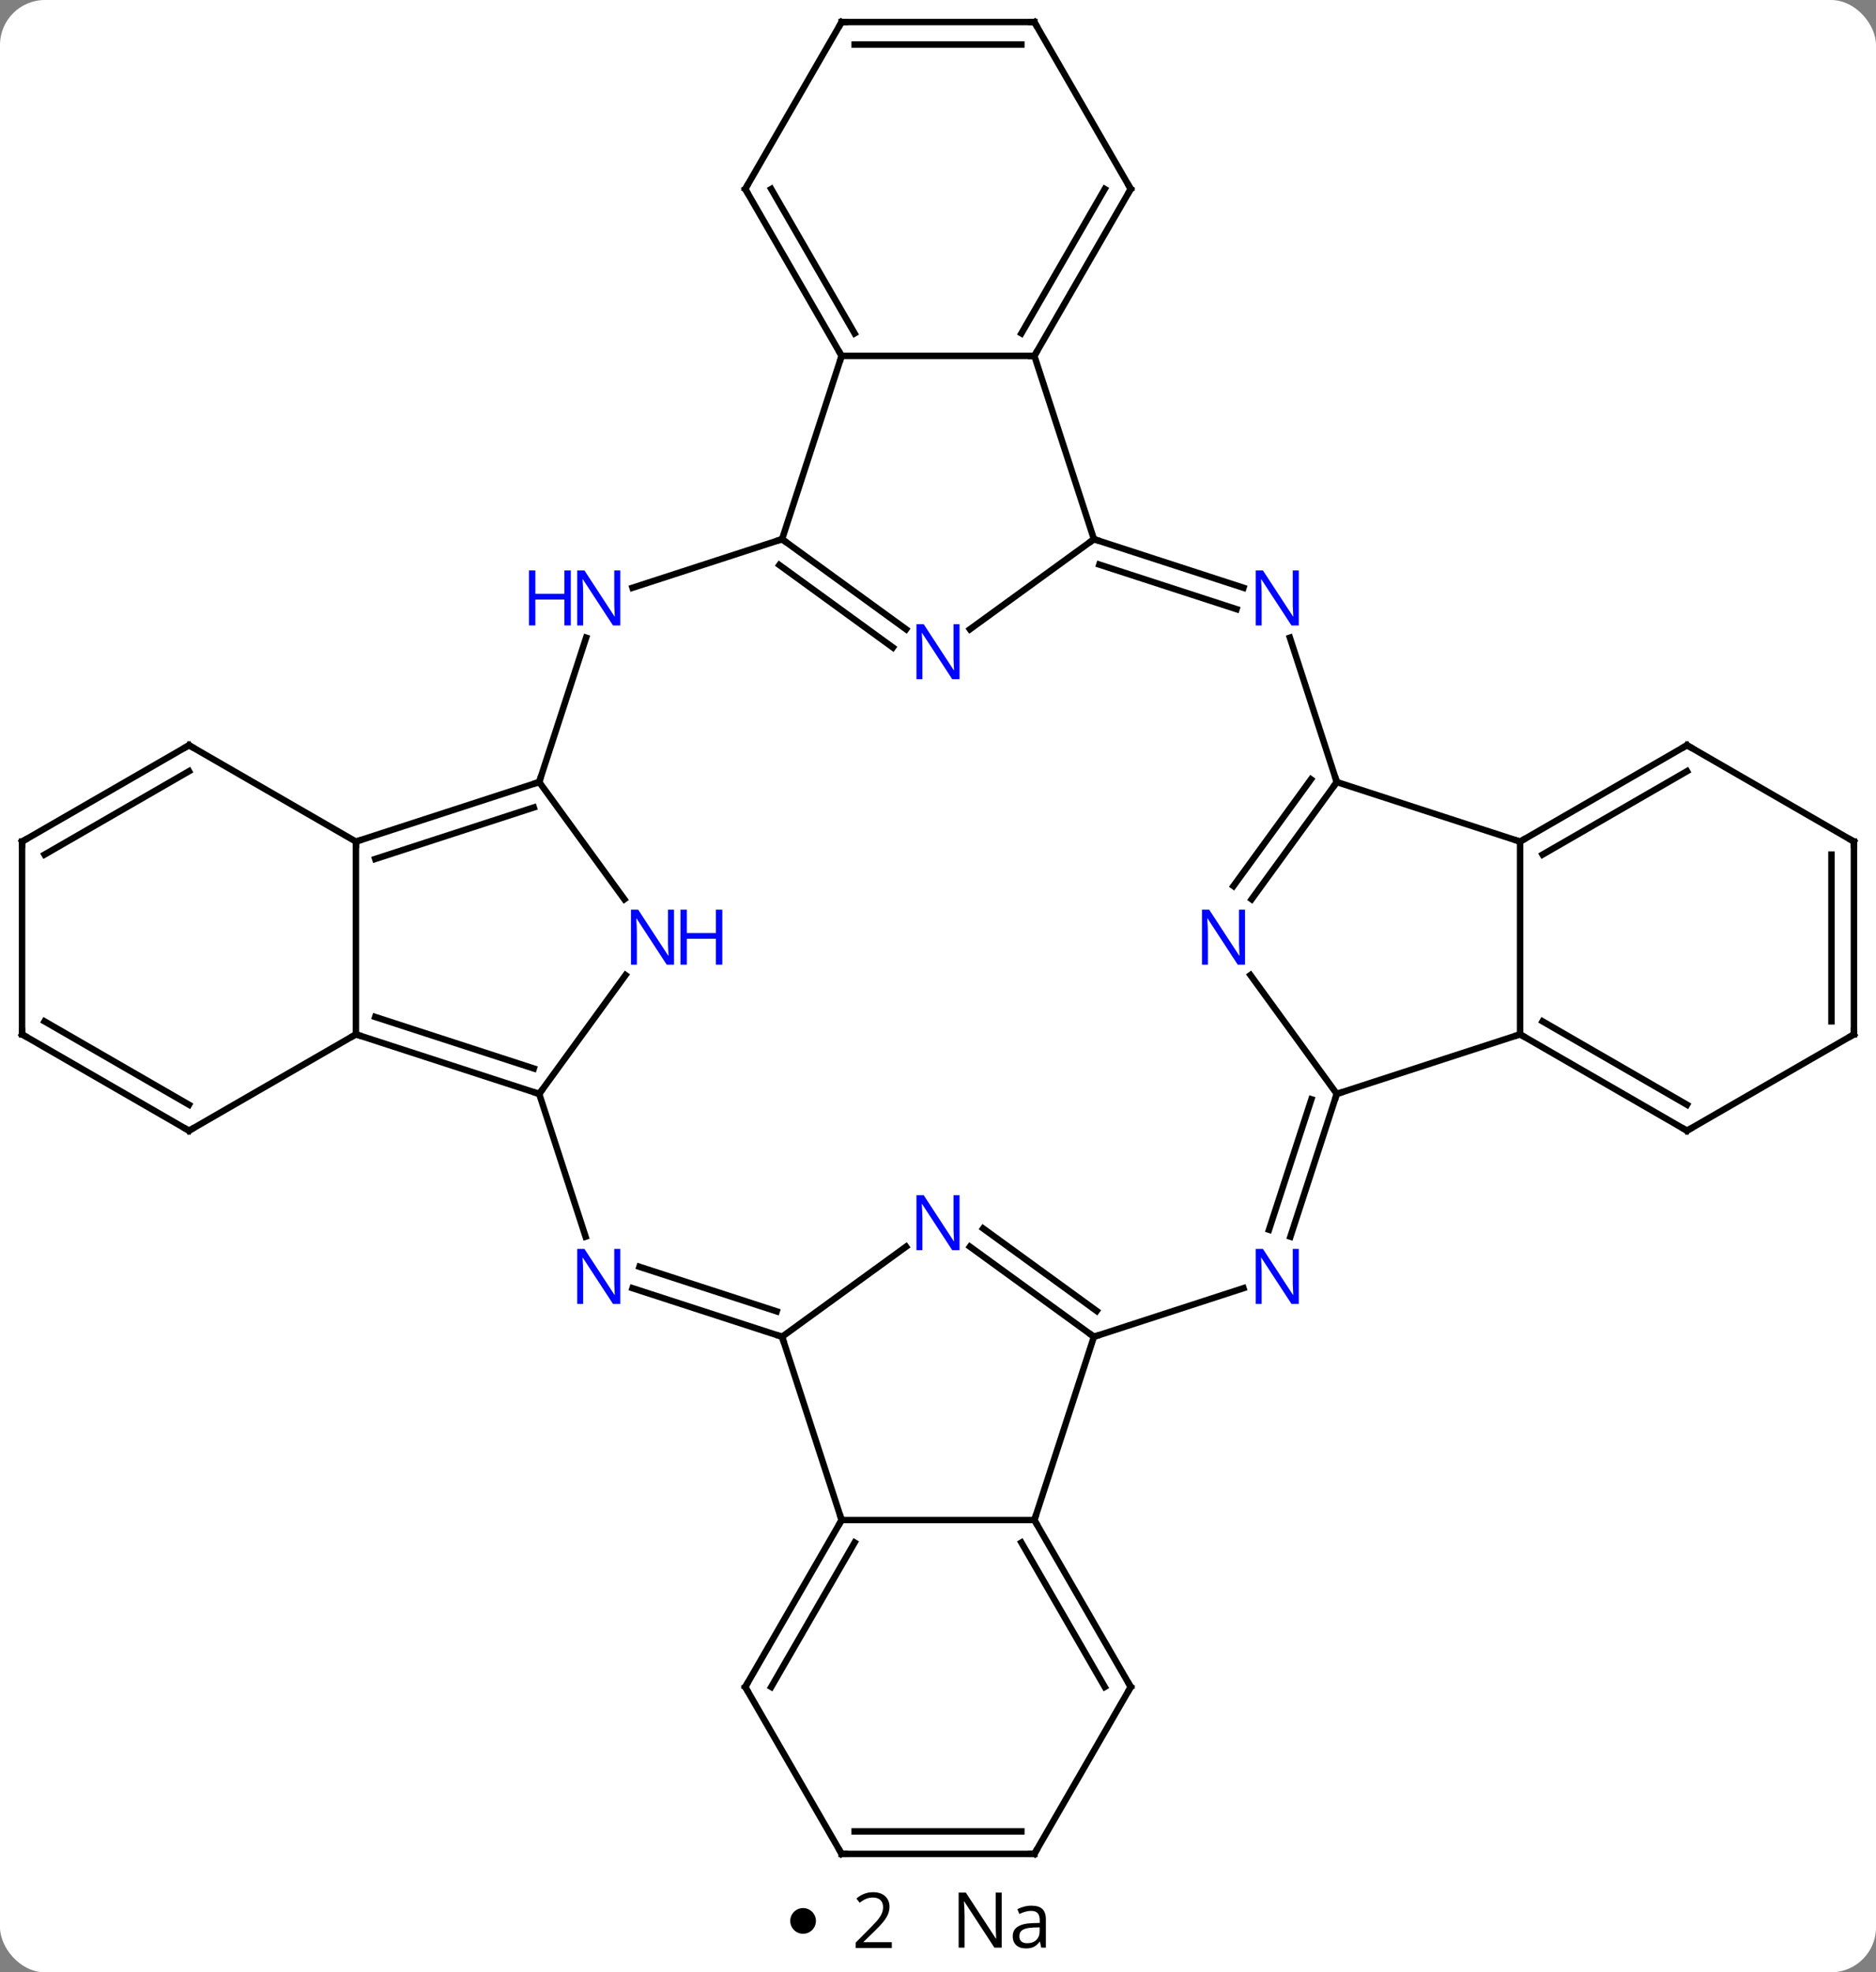 <svg width="292" viewBox="0 0 292 307" style="fill-opacity:1; color-rendering:auto; color-interpolation:auto; text-rendering:auto; stroke:black; stroke-linecap:square; stroke-miterlimit:10; shape-rendering:auto; stroke-opacity:1; fill:black; stroke-dasharray:none; font-weight:normal; stroke-width:1; font-family:'Open Sans'; font-style:normal; stroke-linejoin:miter; font-size:12; stroke-dashoffset:0; image-rendering:auto;" height="307" class="cas-substance-image" xmlns:xlink="http://www.w3.org/1999/xlink" xmlns="http://www.w3.org/2000/svg"><rect x="0" y="0" width="292" height="307" fill="#808080" stroke="none"/><svg class="cas-substance-single-component"><rect y="0" x="0" width="292" stroke="none" ry="7" rx="7" height="307" fill="white" class="cas-substance-group"/><svg y="0" x="0" width="292" viewBox="0 0 292 292" style="fill:black;" height="292" class="cas-substance-single-component-image"><svg><g><g transform="translate(146,146)" style="text-rendering:geometricPrecision; color-rendering:optimizeQuality; color-interpolation:linearRGB; stroke-linecap:butt; image-rendering:optimizeQuality;"><line y2="15" y1="-15" x2="-90.603" x1="-90.603" style="fill:none;"/><line y2="-24.27" y1="-15" x2="-62.073" x1="-90.603" style="fill:none;"/><line y2="-20.317" y1="-12.296" x2="-62.913" x1="-87.6" style="fill:none;"/><line y2="-30" y1="-15" x2="-116.583" x1="-90.603" style="fill:none;"/><line y2="24.27" y1="15" x2="-62.073" x1="-90.603" style="fill:none;"/><line y2="20.317" y1="12.296" x2="-62.913" x1="-87.6" style="fill:none;"/><line y2="30" y1="15" x2="-116.583" x1="-90.603" style="fill:none;"/><line y2="-46.745" y1="-24.27" x2="-54.771" x1="-62.073" style="fill:none;"/><line y2="-6.024" y1="-24.27" x2="-48.816" x1="-62.073" style="fill:none;"/><line y2="-15" y1="-30" x2="-142.566" x1="-116.583" style="fill:none;"/><line y2="-12.979" y1="-25.959" x2="-139.066" x1="-116.583" style="fill:none;"/><line y2="5.774" y1="24.27" x2="-48.634" x1="-62.073" style="fill:none;"/><line y2="46.495" y1="24.27" x2="-54.852" x1="-62.073" style="fill:none;"/><line y2="15" y1="30" x2="-142.566" x1="-116.583" style="fill:none;"/><line y2="12.979" y1="25.959" x2="-139.066" x1="-116.583" style="fill:none;"/><line y2="-62.073" y1="-54.51" x2="-24.27" x1="-47.549" style="fill:none;"/><line y2="15" y1="-15" x2="-142.566" x1="-142.566" style="fill:none;"/><line y2="62.073" y1="54.51" x2="-24.27" x1="-47.549" style="fill:none;"/><line y2="58.12" y1="51.181" x2="-25.11" x1="-46.468" style="fill:none;"/><line y2="-90.603" y1="-62.073" x2="-15" x1="-24.27" style="fill:none;"/><line y2="-48.05" y1="-62.073" x2="-4.97" x1="-24.27" style="fill:none;"/><line y2="-45.218" y1="-58.054" x2="-7.027" x1="-24.692" style="fill:none;"/><line y2="90.603" y1="62.073" x2="-15" x1="-24.27" style="fill:none;"/><line y2="48.05" y1="62.073" x2="-4.97" x1="-24.27" style="fill:none;"/><line y2="-90.603" y1="-90.603" x2="15" x1="-15" style="fill:none;"/><line y2="-116.583" y1="-90.603" x2="-30" x1="-15" style="fill:none;"/><line y2="-116.583" y1="-94.103" x2="-25.959" x1="-12.979" style="fill:none;"/><line y2="-62.073" y1="-48.05" x2="24.27" x1="4.97" style="fill:none;"/><line y2="90.603" y1="90.603" x2="15" x1="-15" style="fill:none;"/><line y2="116.583" y1="90.603" x2="-30" x1="-15" style="fill:none;"/><line y2="116.583" y1="94.103" x2="-25.959" x1="-12.979" style="fill:none;"/><line y2="62.073" y1="48.05" x2="24.27" x1="4.97" style="fill:none;"/><line y2="58.054" y1="45.218" x2="24.692" x1="7.027" style="fill:none;"/><line y2="-62.073" y1="-90.603" x2="24.27" x1="15" style="fill:none;"/><line y2="-116.583" y1="-90.603" x2="30" x1="15" style="fill:none;"/><line y2="-116.583" y1="-94.103" x2="25.959" x1="12.979" style="fill:none;"/><line y2="-142.566" y1="-116.583" x2="-15" x1="-30" style="fill:none;"/><line y2="-54.51" y1="-62.073" x2="47.549" x1="24.27" style="fill:none;"/><line y2="-51.181" y1="-58.12" x2="46.468" x1="25.11" style="fill:none;"/><line y2="62.073" y1="90.603" x2="24.27" x1="15" style="fill:none;"/><line y2="116.583" y1="90.603" x2="30" x1="15" style="fill:none;"/><line y2="116.583" y1="94.103" x2="25.959" x1="12.979" style="fill:none;"/><line y2="142.566" y1="116.583" x2="-15" x1="-30" style="fill:none;"/><line y2="54.51" y1="62.073" x2="47.549" x1="24.27" style="fill:none;"/><line y2="-142.566" y1="-116.583" x2="15" x1="30" style="fill:none;"/><line y2="-142.566" y1="-142.566" x2="15" x1="-15" style="fill:none;"/><line y2="-139.066" y1="-139.066" x2="12.979" x1="-12.979" style="fill:none;"/><line y2="-24.27" y1="-46.745" x2="62.073" x1="54.771" style="fill:none;"/><line y2="142.566" y1="116.583" x2="15" x1="30" style="fill:none;"/><line y2="142.566" y1="142.566" x2="15" x1="-15" style="fill:none;"/><line y2="139.066" y1="139.066" x2="12.979" x1="-12.979" style="fill:none;"/><line y2="24.27" y1="46.495" x2="62.073" x1="54.852" style="fill:none;"/><line y2="25.11" y1="45.413" x2="58.12" x1="51.524" style="fill:none;"/><line y2="-15" y1="-24.27" x2="90.603" x1="62.073" style="fill:none;"/><line y2="-6.024" y1="-24.27" x2="48.816" x1="62.073" style="fill:none;"/><line y2="-8.082" y1="-24.692" x2="45.985" x1="58.054" style="fill:none;"/><line y2="5.774" y1="24.27" x2="48.634" x1="62.073" style="fill:none;"/><line y2="15" y1="24.27" x2="90.603" x1="62.073" style="fill:none;"/><line y2="15" y1="-15" x2="90.603" x1="90.603" style="fill:none;"/><line y2="-30" y1="-15" x2="116.583" x1="90.603" style="fill:none;"/><line y2="-25.959" y1="-12.979" x2="116.583" x1="94.103" style="fill:none;"/><line y2="30" y1="15" x2="116.583" x1="90.603" style="fill:none;"/><line y2="25.959" y1="12.979" x2="116.583" x1="94.103" style="fill:none;"/><line y2="-15" y1="-30" x2="142.566" x1="116.583" style="fill:none;"/><line y2="15" y1="30" x2="142.566" x1="116.583" style="fill:none;"/><line y2="15" y1="-15" x2="142.566" x1="142.566" style="fill:none;"/><line y2="12.979" y1="-12.979" x2="139.066" x1="139.066" style="fill:none;"/><path style="fill:none; stroke-miterlimit:5;" d="M-90.127 -15.155 L-90.603 -15 L-90.603 -14.5"/><path style="fill:none; stroke-miterlimit:5;" d="M-90.127 15.155 L-90.603 15 L-91.036 15.25"/><path style="fill:none; stroke-miterlimit:5;" d="M-62.548 -24.116 L-62.073 -24.27 L-61.919 -24.745"/><path style="fill:none; stroke-miterlimit:5;" d="M-116.15 -29.75 L-116.583 -30 L-117.016 -29.75"/><path style="fill:none; stroke-miterlimit:5;" d="M-62.548 24.116 L-62.073 24.27 L-61.779 23.866"/><path style="fill:none; stroke-miterlimit:5;" d="M-116.15 29.75 L-116.583 30 L-117.016 29.75"/></g><g transform="translate(146,146)" style="stroke-linecap:butt; fill:rgb(0,5,255); text-rendering:geometricPrecision; color-rendering:optimizeQuality; image-rendering:optimizeQuality; font-family:'Open Sans'; stroke:rgb(0,5,255); color-interpolation:linearRGB; stroke-miterlimit:5;"><path style="stroke:none;" d="M-49.451 -48.647 L-50.592 -48.647 L-55.28 -55.834 L-55.326 -55.834 Q-55.233 -54.569 -55.233 -53.522 L-55.233 -48.647 L-56.155 -48.647 L-56.155 -57.209 L-55.03 -57.209 L-50.358 -50.053 L-50.311 -50.053 Q-50.311 -50.209 -50.358 -51.069 Q-50.405 -51.928 -50.389 -52.303 L-50.389 -57.209 L-49.451 -57.209 L-49.451 -48.647 Z"/><path style="stroke:none;" d="M-57.155 -48.647 L-58.155 -48.647 L-58.155 -52.678 L-62.67 -52.678 L-62.67 -48.647 L-63.67 -48.647 L-63.67 -57.209 L-62.67 -57.209 L-62.67 -53.569 L-58.155 -53.569 L-58.155 -57.209 L-57.155 -57.209 L-57.155 -48.647 Z"/><path style="stroke:none;" d="M-41.087 4.156 L-42.228 4.156 L-46.916 -3.031 L-46.962 -3.031 Q-46.869 -1.766 -46.869 -0.719 L-46.869 4.156 L-47.791 4.156 L-47.791 -4.406 L-46.666 -4.406 L-41.994 2.75 L-41.947 2.75 Q-41.947 2.594 -41.994 1.734 Q-42.041 0.875 -42.025 0.5 L-42.025 -4.406 L-41.087 -4.406 L-41.087 4.156 Z"/><path style="stroke:none;" d="M-33.572 4.156 L-34.572 4.156 L-34.572 0.125 L-39.087 0.125 L-39.087 4.156 L-40.087 4.156 L-40.087 -4.406 L-39.087 -4.406 L-39.087 -0.766 L-34.572 -0.766 L-34.572 -4.406 L-33.572 -4.406 L-33.572 4.156 Z"/><path style="fill:none; stroke:black;" d="M-142.133 -15.25 L-142.566 -15 L-142.566 -14.5"/><path style="stroke:none;" d="M-49.451 56.959 L-50.592 56.959 L-55.28 49.772 L-55.326 49.772 Q-55.233 51.037 -55.233 52.084 L-55.233 56.959 L-56.155 56.959 L-56.155 48.397 L-55.03 48.397 L-50.358 55.553 L-50.311 55.553 Q-50.311 55.397 -50.358 54.537 Q-50.405 53.678 -50.389 53.303 L-50.389 48.397 L-49.451 48.397 L-49.451 56.959 Z"/><path style="fill:none; stroke:black;" d="M-142.133 15.25 L-142.566 15 L-142.566 14.5"/><path style="fill:none; stroke:black;" d="M-23.866 -61.779 L-24.27 -62.073 L-24.745 -61.919"/><path style="fill:none; stroke:black;" d="M-24.745 61.919 L-24.27 62.073 L-24.116 62.548"/><path style="fill:none; stroke:black;" d="M-15.25 -91.036 L-15 -90.603 L-15.155 -90.127"/><path style="stroke:none;" d="M3.352 -40.283 L2.211 -40.283 L-2.477 -47.47 L-2.523 -47.47 Q-2.43 -46.205 -2.43 -45.158 L-2.43 -40.283 L-3.352 -40.283 L-3.352 -48.845 L-2.227 -48.845 L2.445 -41.689 L2.492 -41.689 Q2.492 -41.845 2.445 -42.705 Q2.398 -43.564 2.414 -43.939 L2.414 -48.845 L3.352 -48.845 L3.352 -40.283 Z"/><path style="fill:none; stroke:black;" d="M-15.25 91.036 L-15 90.603 L-15.155 90.127"/><path style="stroke:none;" d="M3.352 48.595 L2.211 48.595 L-2.477 41.408 L-2.523 41.408 Q-2.43 42.673 -2.43 43.72 L-2.43 48.595 L-3.352 48.595 L-3.352 40.033 L-2.227 40.033 L2.445 47.189 L2.492 47.189 Q2.492 47.033 2.445 46.173 Q2.398 45.314 2.414 44.939 L2.414 40.033 L3.352 40.033 L3.352 48.595 Z"/><path style="fill:none; stroke:black;" d="M15.25 -91.036 L15 -90.603 L14.5 -90.603"/><path style="fill:none; stroke:black;" d="M-29.75 -116.15 L-30 -116.583 L-29.75 -117.016"/><path style="fill:none; stroke:black;" d="M24.745 -61.919 L24.27 -62.073 L23.866 -61.779"/><path style="fill:none; stroke:black;" d="M15.25 91.036 L15 90.603 L15.155 90.127"/><path style="fill:none; stroke:black;" d="M-29.75 116.15 L-30 116.583 L-29.75 117.016"/><path style="fill:none; stroke:black;" d="M23.866 61.779 L24.27 62.073 L24.745 61.919"/><path style="fill:none; stroke:black;" d="M29.75 -116.15 L30 -116.583 L29.75 -117.016"/><path style="fill:none; stroke:black;" d="M-15.25 -142.133 L-15 -142.566 L-14.5 -142.566"/><path style="stroke:none;" d="M56.155 -48.647 L55.014 -48.647 L50.326 -55.834 L50.28 -55.834 Q50.373 -54.569 50.373 -53.522 L50.373 -48.647 L49.451 -48.647 L49.451 -57.209 L50.576 -57.209 L55.248 -50.053 L55.295 -50.053 Q55.295 -50.209 55.248 -51.069 Q55.201 -51.928 55.217 -52.303 L55.217 -57.209 L56.155 -57.209 L56.155 -48.647 Z"/><path style="fill:none; stroke:black;" d="M29.75 116.15 L30 116.583 L29.75 117.016"/><path style="fill:none; stroke:black;" d="M-15.25 142.133 L-15 142.566 L-14.5 142.566"/><path style="stroke:none;" d="M56.155 56.959 L55.014 56.959 L50.326 49.772 L50.28 49.772 Q50.373 51.037 50.373 52.084 L50.373 56.959 L49.451 56.959 L49.451 48.397 L50.576 48.397 L55.248 55.553 L55.295 55.553 Q55.295 55.397 55.248 54.537 Q55.201 53.678 55.217 53.303 L55.217 48.397 L56.155 48.397 L56.155 56.959 Z"/><path style="fill:none; stroke:black;" d="M15.25 -142.133 L15 -142.566 L14.5 -142.566"/><path style="fill:none; stroke:black;" d="M61.779 -23.866 L62.073 -24.27 L61.919 -24.745"/><path style="fill:none; stroke:black;" d="M15.25 142.133 L15 142.566 L14.5 142.566"/><path style="fill:none; stroke:black;" d="M61.919 24.745 L62.073 24.27 L62.548 24.116"/><path style="fill:none; stroke:black;" d="M91.036 -15.25 L90.603 -15 L90.127 -15.155"/><path style="stroke:none;" d="M47.791 4.156 L46.65 4.156 L41.962 -3.031 L41.916 -3.031 Q42.009 -1.766 42.009 -0.719 L42.009 4.156 L41.087 4.156 L41.087 -4.406 L42.212 -4.406 L46.884 2.75 L46.931 2.75 Q46.931 2.594 46.884 1.734 Q46.837 0.875 46.853 0.5 L46.853 -4.406 L47.791 -4.406 L47.791 4.156 Z"/><path style="fill:none; stroke:black;" d="M91.036 15.25 L90.603 15 L90.127 15.155"/><path style="fill:none; stroke:black;" d="M116.15 -29.75 L116.583 -30 L117.016 -29.75"/><path style="fill:none; stroke:black;" d="M116.15 29.75 L116.583 30 L117.016 29.75"/><path style="fill:none; stroke:black;" d="M142.133 -15.25 L142.566 -15 L142.566 -14.5"/><path style="fill:none; stroke:black;" d="M142.133 15.25 L142.566 15 L142.566 14.5"/></g></g></svg></svg><svg y="292" x="123" class="cas-substance-saf"><svg y="5" x="0" width="4" style="fill:black;" height="4" class="cas-substance-saf-dot"><circle stroke="none" r="2" fill="black" cy="2" cx="2"/></svg><svg y="0" x="7" width="12" style="fill:black;" height="15" class="cas-substance-saf-coefficient"><svg><g><g transform="translate(6,7)" style="text-rendering:geometricPrecision; font-family:'Open Sans'; color-interpolation:linearRGB; color-rendering:optimizeQuality; image-rendering:optimizeQuality;"><path style="stroke:none;" d="M2.812 4.219 L-2.812 4.219 L-2.812 3.375 L-0.562 1.109 Q0.469 0.062 0.797 -0.383 Q1.125 -0.828 1.289 -1.25 Q1.453 -1.672 1.453 -2.156 Q1.453 -2.844 1.039 -3.242 Q0.625 -3.641 -0.125 -3.641 Q-0.656 -3.641 -1.133 -3.461 Q-1.609 -3.281 -2.188 -2.828 L-2.703 -3.484 Q-1.531 -4.469 -0.125 -4.469 Q1.078 -4.469 1.766 -3.852 Q2.453 -3.234 2.453 -2.188 Q2.453 -1.375 1.992 -0.578 Q1.531 0.219 0.281 1.438 L-1.594 3.266 L-1.594 3.312 L2.812 3.312 L2.812 4.219 Z"/></g></g></svg></svg><svg y="0" x="23" width="20" style="fill:black;" height="15" class="cas-substance-saf-image"><svg><g><g transform="translate(10,7)" style="text-rendering:geometricPrecision; font-family:'Open Sans'; color-interpolation:linearRGB; color-rendering:optimizeQuality; image-rendering:optimizeQuality;"><path style="stroke:none;" d="M-0.086 4.156 L-1.227 4.156 L-5.914 -3.031 L-5.961 -3.031 Q-5.867 -1.766 -5.867 -0.719 L-5.867 4.156 L-6.789 4.156 L-6.789 -4.406 L-5.664 -4.406 L-0.992 2.75 L-0.945 2.75 Q-0.945 2.594 -0.992 1.734 Q-1.039 0.875 -1.023 0.5 L-1.023 -4.406 L-0.086 -4.406 L-0.086 4.156 ZM6.07 4.156 L5.867 3.234 L5.82 3.234 Q5.352 3.844 4.875 4.062 Q4.398 4.281 3.68 4.281 Q2.727 4.281 2.18 3.781 Q1.633 3.281 1.633 2.375 Q1.633 0.438 4.742 0.344 L5.836 0.312 L5.836 -0.094 Q5.836 -0.844 5.516 -1.203 Q5.195 -1.562 4.477 -1.562 Q3.664 -1.562 2.664 -1.078 L2.352 -1.828 Q2.836 -2.078 3.398 -2.227 Q3.961 -2.375 4.539 -2.375 Q5.68 -2.375 6.234 -1.867 Q6.789 -1.359 6.789 -0.234 L6.789 4.156 L6.07 4.156 ZM3.867 3.469 Q4.773 3.469 5.297 2.969 Q5.82 2.469 5.82 1.578 L5.82 1 L4.836 1.031 Q3.68 1.078 3.172 1.398 Q2.664 1.719 2.664 2.391 Q2.664 2.922 2.977 3.195 Q3.289 3.469 3.867 3.469 Z"/></g></g></svg></svg></svg></svg></svg>